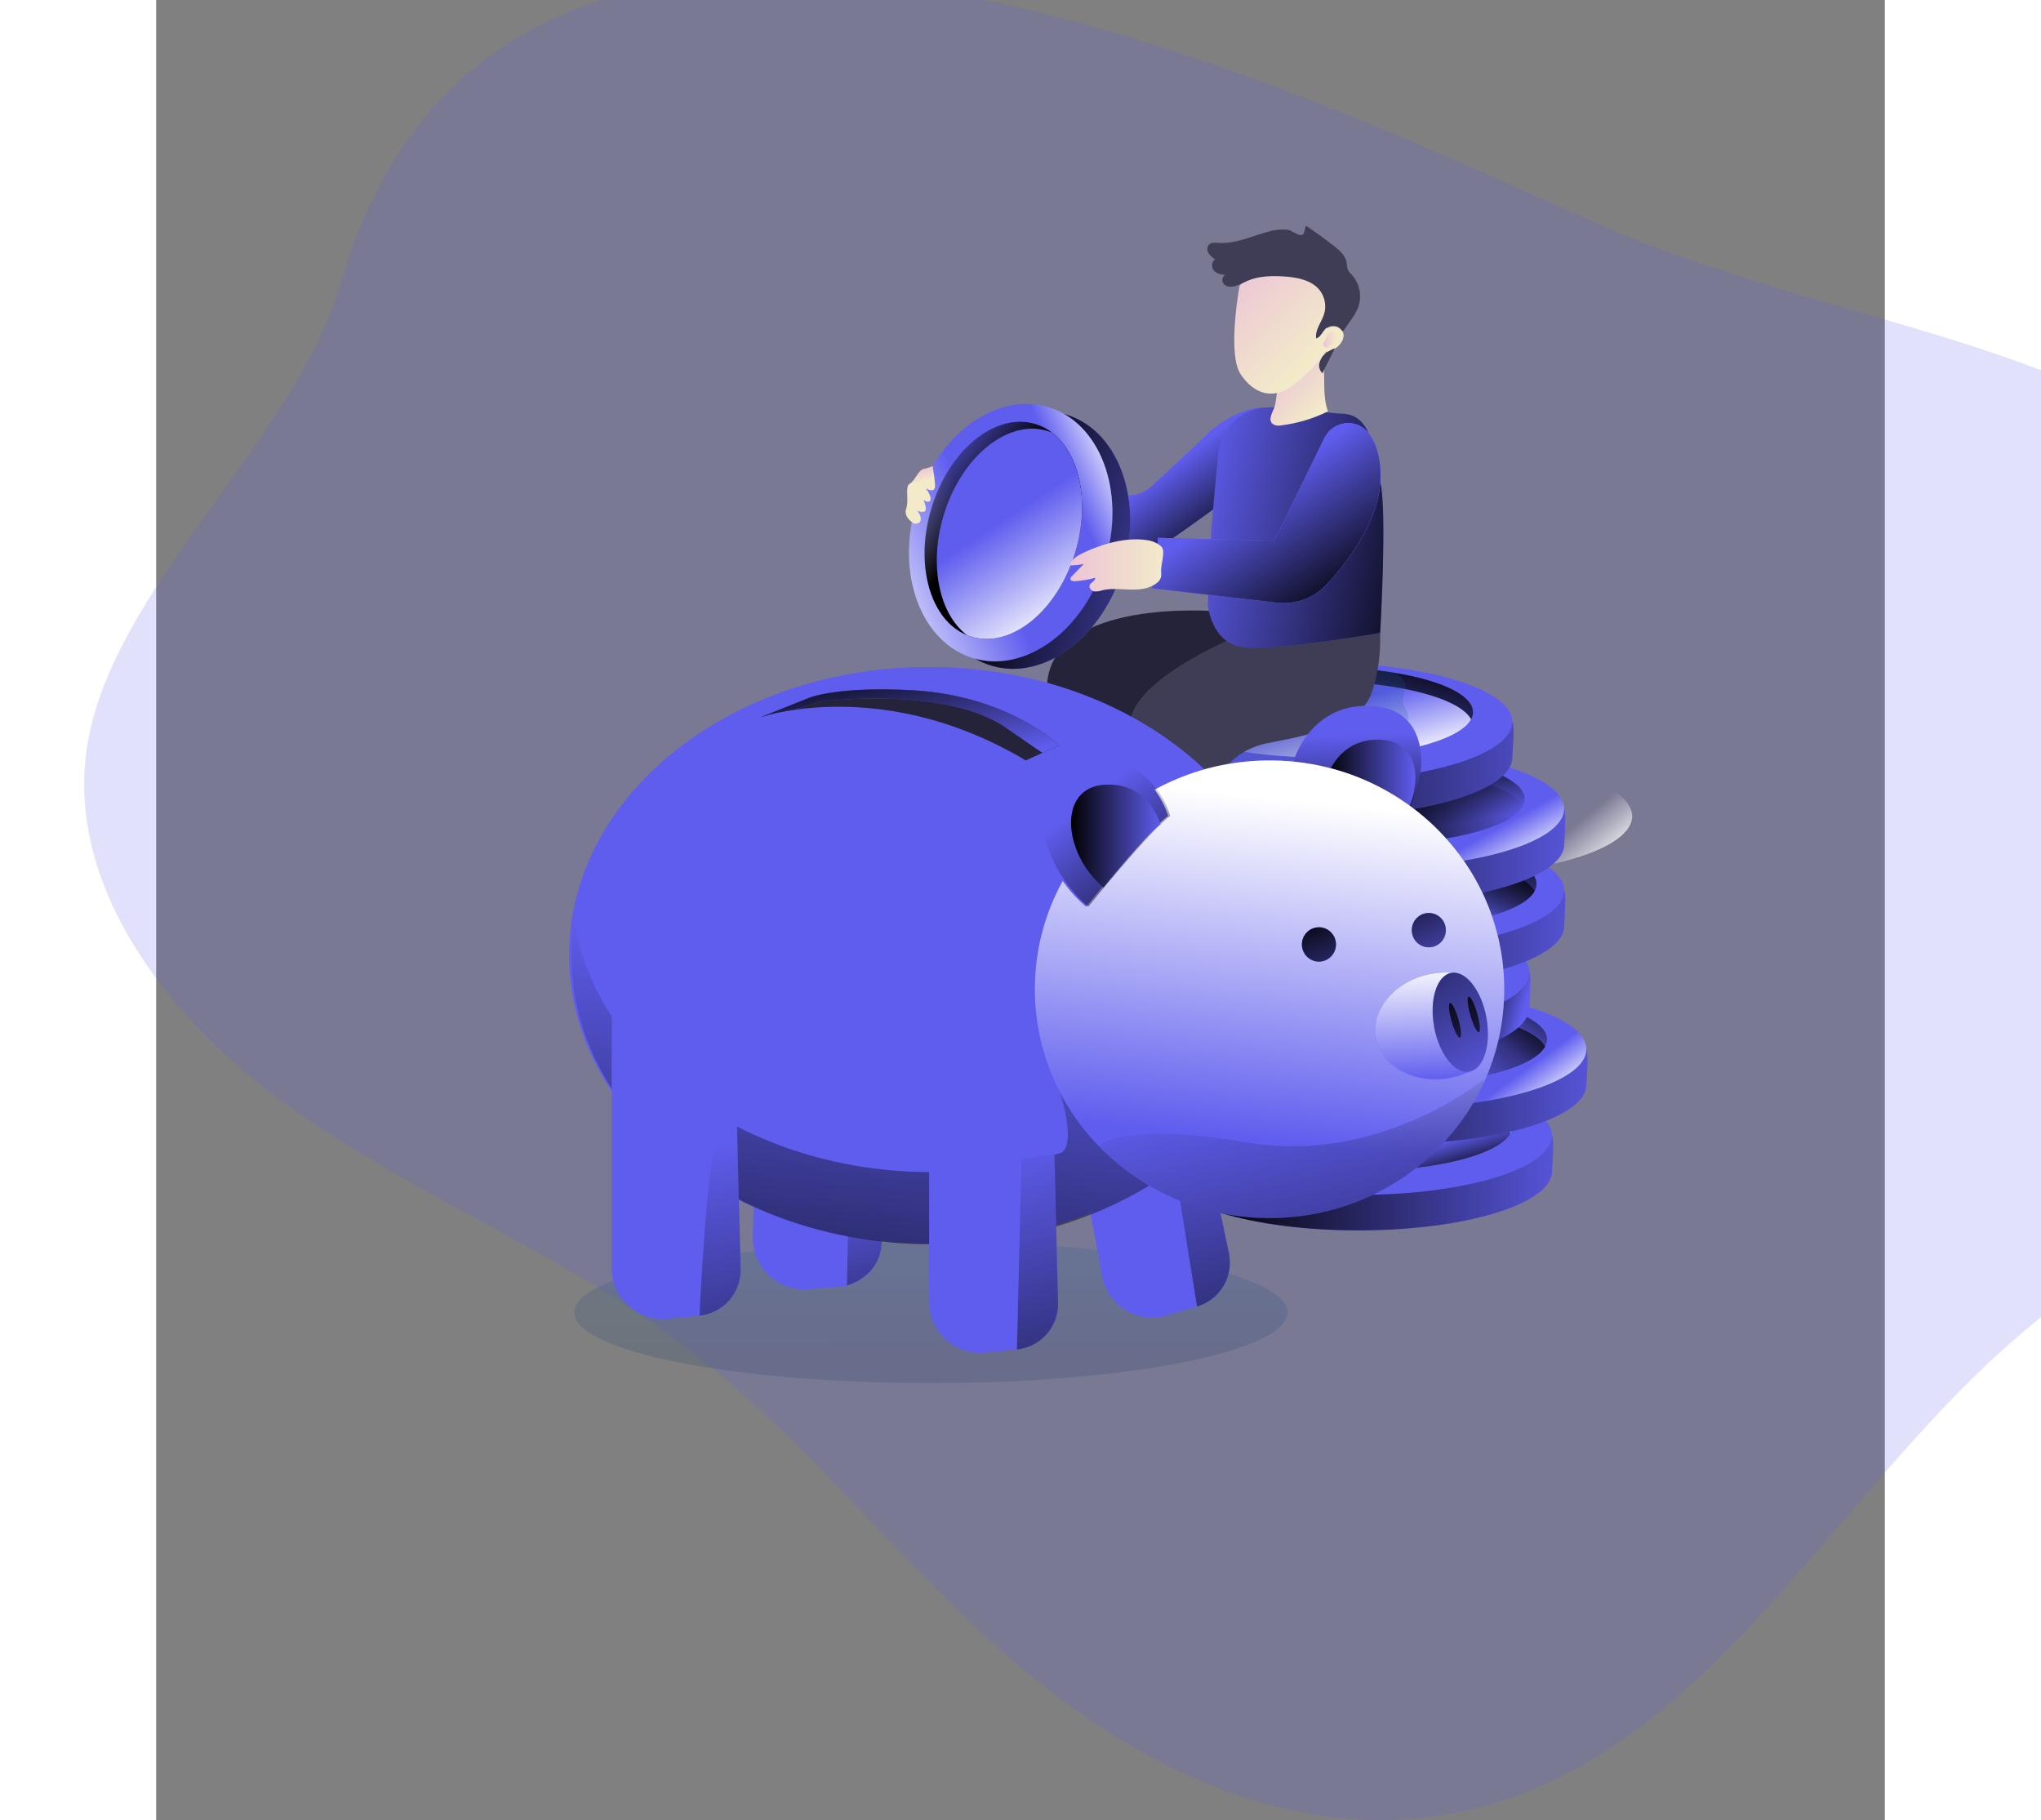 <svg width="360" height="321" viewBox="0 0 360 379" fill="none" xmlns="http://www.w3.org/2000/svg">
<rect x="0" y="0" width="360" height="379" fill="#808080" stroke="none"/>
<path opacity="0.18" d="M38.297 59.225C29.192 90.58 -7.15 120.854 -13.888 152.699C-20.171 182.208 1.082 211.2 26.897 229.847C52.712 248.493 83.635 260.561 109.131 279.607C134.263 298.428 153.049 323.312 176.359 344.005C199.67 364.697 230.448 381.789 262.764 378.62C318.465 373.147 345.554 315.536 385.802 279.948C419.694 250.007 471.196 227.618 475.704 184.728C478.435 158.771 461.808 134.743 445.536 113.319C413.848 71.543 352.657 69.422 301.847 47.299C250.208 24.826 74.284 -64.68 38.297 59.225Z" fill="#5F5DEE"/>
<g clip-path="url(#clip0_190_1163)">
<path d="M218.254 91.078L207.323 101.243C206.576 101.941 205.69 102.473 204.723 102.806C203.756 103.138 202.73 103.263 201.712 103.173L182.762 101.497L181.579 113.168C181.579 113.168 202.815 116.482 205.844 115.59C208.874 114.698 227.629 100.492 227.629 100.492L230.396 84.91C226.417 84.894 220.702 88.204 218.254 91.078Z" fill="#5F5DEE"/>
<path d="M218.254 91.078L207.323 101.243C206.576 101.941 205.69 102.473 204.723 102.806C203.756 103.138 202.73 103.263 201.712 103.173L182.762 101.497L181.579 113.168C181.579 113.168 202.815 116.482 205.844 115.59C208.874 114.698 227.629 100.492 227.629 100.492L230.396 84.91C226.417 84.894 220.702 88.204 218.254 91.078Z" fill="#5F5DEE"/>
<path d="M218.254 91.078L207.323 101.243C206.576 101.941 205.69 102.473 204.723 102.806C203.756 103.138 202.73 103.263 201.712 103.173L182.762 101.497L181.579 113.168C181.579 113.168 202.815 116.482 205.844 115.59C208.874 114.698 227.629 100.492 227.629 100.492L230.396 84.91C226.417 84.894 220.702 88.204 218.254 91.078Z" fill="url(#paint0_linear_190_1163)"/>
<path d="M290.694 243.881C290.694 250.683 272.638 256.202 250.368 256.202C228.098 256.202 210.041 250.683 210.041 243.881C210.041 243.227 209.722 237.111 210.041 236.486C213.055 230.592 230.239 231.557 250.368 231.557C269.854 231.557 286.933 230.87 290.694 236.486C291.231 237.289 290.694 243.029 290.694 243.881Z" fill="#5F5DEE"/>
<path d="M290.694 243.881C290.694 250.683 272.638 256.202 250.368 256.202C228.098 256.202 210.041 250.683 210.041 243.881C210.041 243.227 209.722 237.111 210.041 236.486C213.055 230.592 230.239 231.557 250.368 231.557C269.854 231.557 286.933 230.87 290.694 236.486C291.231 237.289 290.694 243.029 290.694 243.881Z" fill="url(#paint1_linear_190_1163)"/>
<path d="M250.368 248.806C272.639 248.806 290.694 243.29 290.694 236.486C290.694 229.681 272.639 224.165 250.368 224.165C228.096 224.165 210.041 229.681 210.041 236.486C210.041 243.29 228.096 248.806 250.368 248.806Z" fill="#5F5DEE"/>
<path d="M282.49 234.463C282.482 234.986 282.343 235.498 282.086 235.953C279.662 240.446 266.376 243.877 250.36 243.877C234.343 243.877 221.069 240.446 218.633 235.953C218.376 235.498 218.237 234.986 218.229 234.463C218.229 229.26 232.614 225.045 250.352 225.045C268.089 225.045 282.49 229.26 282.49 234.463Z" fill="url(#paint2_linear_190_1163)"/>
<path d="M282.094 235.953C279.67 240.446 266.384 243.877 250.368 243.877C234.351 243.877 221.077 240.446 218.641 235.953C221.065 231.46 234.351 228.02 250.368 228.02C266.384 228.02 279.662 231.46 282.094 235.953Z" fill="#5F5DEE"/>
<path d="M282.094 235.953C279.67 240.446 266.384 243.877 250.368 243.877C234.351 243.877 221.077 240.446 218.641 235.953C221.065 231.46 234.351 228.02 250.368 228.02C266.384 228.02 279.662 231.46 282.094 235.953Z" fill="url(#paint3_linear_190_1163)"/>
<path d="M297.852 225.857C297.852 232.663 279.796 238.177 257.526 238.177C235.256 238.177 217.199 232.663 217.199 225.857C217.199 225.203 216.88 219.087 217.199 218.461C220.213 212.567 237.397 213.536 257.526 213.536C277.013 213.536 294.092 212.85 297.852 218.461C298.39 219.265 297.852 225.025 297.852 225.857Z" fill="#5F5DEE"/>
<path d="M297.852 225.857C297.852 232.663 279.796 238.177 257.526 238.177C235.256 238.177 217.199 232.663 217.199 225.857C217.199 225.203 216.88 219.087 217.199 218.461C220.213 212.567 237.397 213.536 257.526 213.536C277.013 213.536 294.092 212.85 297.852 218.461C298.39 219.265 297.852 225.025 297.852 225.857Z" fill="url(#paint4_linear_190_1163)"/>
<path d="M257.526 230.782C279.797 230.782 297.852 225.266 297.852 218.461C297.852 211.657 279.797 206.141 257.526 206.141C235.254 206.141 217.199 211.657 217.199 218.461C217.199 225.266 235.254 230.782 257.526 230.782Z" fill="#5F5DEE"/>
<path d="M257.526 230.782C279.797 230.782 297.852 225.266 297.852 218.461C297.852 211.657 279.797 206.141 257.526 206.141C235.254 206.141 217.199 211.657 217.199 218.461C217.199 225.266 235.254 230.782 257.526 230.782Z" fill="url(#paint5_linear_190_1163)"/>
<path d="M289.648 216.443C289.641 216.964 289.502 217.475 289.244 217.928C286.82 222.421 273.53 225.857 257.514 225.857C241.497 225.857 228.227 222.421 225.791 217.928C225.534 217.475 225.395 216.964 225.387 216.443C225.387 211.239 239.768 207.021 257.506 207.021C275.243 207.021 289.648 211.239 289.648 216.443Z" fill="url(#paint6_linear_190_1163)"/>
<path d="M289.252 217.928C286.829 222.421 273.539 225.857 257.522 225.857C241.505 225.857 228.235 222.421 225.8 217.928C228.223 213.435 241.509 210 257.522 210C273.534 210 286.82 213.435 289.252 217.928Z" fill="url(#paint7_linear_190_1163)"/>
<path d="M285.98 209.839C285.98 216.645 267.928 222.159 245.658 222.159C223.388 222.159 205.331 216.645 205.331 209.839C205.331 209.189 205.012 203.069 205.331 202.447C208.345 196.553 225.529 197.518 245.658 197.518C265.144 197.518 282.223 196.832 285.98 202.447C286.517 203.246 285.98 208.987 285.98 209.839Z" fill="#5F5DEE"/>
<path d="M285.98 209.839C285.98 216.645 267.928 222.159 245.658 222.159C223.388 222.159 205.331 216.645 205.331 209.839C205.331 209.189 205.012 203.069 205.331 202.447C208.345 196.553 225.529 197.518 245.658 197.518C265.144 197.518 282.223 196.832 285.98 202.447C286.517 203.246 285.98 208.987 285.98 209.839Z" fill="url(#paint8_linear_190_1163)"/>
<path d="M245.658 214.767C267.929 214.767 285.984 209.251 285.984 202.447C285.984 195.643 267.929 190.127 245.658 190.127C223.386 190.127 205.331 195.643 205.331 202.447C205.331 209.251 223.386 214.767 245.658 214.767Z" fill="#5F5DEE"/>
<path d="M277.78 200.425C277.773 200.946 277.634 201.457 277.376 201.91C274.952 206.403 261.662 209.838 245.646 209.838C229.629 209.838 216.359 206.403 213.923 201.91C213.665 201.457 213.526 200.946 213.519 200.425C213.519 195.221 227.904 191.007 245.642 191.007C263.379 191.007 277.78 195.221 277.78 200.425Z" fill="url(#paint9_linear_190_1163)"/>
<path d="M277.384 201.91C274.96 206.403 261.67 209.839 245.654 209.839C229.637 209.839 216.367 206.403 213.931 201.91C216.355 197.417 229.637 193.982 245.654 193.982C261.67 193.982 274.952 197.417 277.384 201.91Z" fill="url(#paint10_linear_190_1163)"/>
<path d="M293.227 192.819C293.227 199.621 275.171 205.14 252.901 205.14C230.631 205.14 212.574 199.621 212.574 192.819C212.574 192.165 212.255 186.049 212.574 185.424C215.588 179.53 232.772 180.499 252.901 180.499C272.387 180.499 289.466 179.812 293.227 185.424C293.748 186.227 293.227 191.967 293.227 192.819Z" fill="#5F5DEE"/>
<path d="M293.227 192.819C293.227 199.621 275.171 205.14 252.901 205.14C230.631 205.14 212.574 199.621 212.574 192.819C212.574 192.165 212.255 186.049 212.574 185.424C215.588 179.53 232.772 180.499 252.901 180.499C272.387 180.499 289.466 179.812 293.227 185.424C293.748 186.227 293.227 191.967 293.227 192.819Z" fill="url(#paint11_linear_190_1163)"/>
<path d="M252.884 197.744C275.156 197.744 293.211 192.228 293.211 185.424C293.211 178.619 275.156 173.103 252.884 173.103C230.613 173.103 212.558 178.619 212.558 185.424C212.558 192.228 230.613 197.744 252.884 197.744Z" fill="#5F5DEE"/>
<path d="M267.055 182.279C289.327 182.279 307.381 176.763 307.381 169.958C307.381 163.154 289.327 157.638 267.055 157.638C244.783 157.638 226.729 163.154 226.729 169.958C226.729 176.763 244.783 182.279 267.055 182.279Z" fill="url(#paint12_linear_190_1163)"/>
<path d="M287.455 184.047C287.447 184.57 287.308 185.082 287.051 185.537C284.627 190.03 271.337 193.465 255.324 193.465C239.312 193.465 226.054 190.03 223.63 185.537C223.373 185.082 223.234 184.57 223.226 184.047C223.226 178.848 237.607 174.629 255.349 174.629C273.09 174.629 287.455 178.844 287.455 184.047Z" fill="url(#paint13_linear_190_1163)"/>
<path d="M287.075 185.573C284.651 190.066 271.361 193.501 255.348 193.501C239.336 193.501 226.054 190.066 223.63 185.573C226.054 181.08 239.34 177.645 255.356 177.645C271.373 177.645 284.627 181.08 287.075 185.573Z" fill="url(#paint14_linear_190_1163)"/>
<path d="M293.227 175.8C293.227 182.602 275.171 188.12 252.901 188.12C230.631 188.12 212.574 182.602 212.574 175.8C212.574 175.146 212.255 169.03 212.574 168.404C215.588 162.51 232.772 163.479 252.901 163.479C272.387 163.479 289.466 162.789 293.227 168.404C293.748 169.208 293.227 174.968 293.227 175.8Z" fill="#5F5DEE"/>
<path d="M293.227 175.8C293.227 182.602 275.171 188.12 252.901 188.12C230.631 188.12 212.574 182.602 212.574 175.8C212.574 175.146 212.255 169.03 212.574 168.404C215.588 162.51 232.772 163.479 252.901 163.479C272.387 163.479 289.466 162.789 293.227 168.404C293.748 169.208 293.227 174.968 293.227 175.8Z" fill="url(#paint15_linear_190_1163)"/>
<path d="M252.884 180.725C275.156 180.725 293.211 175.209 293.211 168.404C293.211 161.6 275.156 156.084 252.884 156.084C230.613 156.084 212.558 161.6 212.558 168.404C212.558 175.209 230.613 180.725 252.884 180.725Z" fill="#5F5DEE"/>
<path d="M252.884 180.725C275.156 180.725 293.211 175.209 293.211 168.404C293.211 161.6 275.156 156.084 252.884 156.084C230.613 156.084 212.558 161.6 212.558 168.404C212.558 175.209 230.613 180.725 252.884 180.725Z" fill="url(#paint16_linear_190_1163)"/>
<path d="M284.99 166.382C284.983 166.904 284.844 167.416 284.587 167.871C282.163 172.364 268.873 175.796 252.86 175.796C236.848 175.796 223.59 172.364 221.166 167.871C220.909 167.416 220.77 166.904 220.762 166.382C220.762 161.178 235.143 156.964 252.884 156.964C270.626 156.964 284.99 161.178 284.99 166.382Z" fill="url(#paint17_linear_190_1163)"/>
<path d="M284.611 167.871C282.187 172.364 268.897 175.796 252.884 175.796C236.872 175.796 223.59 172.364 221.166 167.871C223.59 163.378 236.876 159.939 252.892 159.939C268.909 159.939 282.163 163.378 284.611 167.871Z" fill="url(#paint18_linear_190_1163)"/>
<path d="M282.429 157.715C282.429 164.517 264.373 170.035 242.103 170.035C219.833 170.035 201.776 164.517 201.776 157.715C201.776 157.061 201.457 150.945 201.776 150.319C204.79 144.425 221.974 145.39 242.103 145.39C261.589 145.39 278.668 144.704 282.429 150.319C282.971 151.122 282.429 156.863 282.429 157.715Z" fill="#5F5DEE"/>
<path d="M282.429 157.715C282.429 164.517 264.373 170.035 242.103 170.035C219.833 170.035 201.776 164.517 201.776 157.715C201.776 157.061 201.457 150.945 201.776 150.319C204.79 144.425 221.974 145.39 242.103 145.39C261.589 145.39 278.668 144.704 282.429 150.319C282.971 151.122 282.429 156.863 282.429 157.715Z" fill="url(#paint19_linear_190_1163)"/>
<path d="M242.103 162.64C264.375 162.64 282.429 157.124 282.429 150.319C282.429 143.515 264.375 137.999 242.103 137.999C219.831 137.999 201.776 143.515 201.776 150.319C201.776 157.124 219.831 162.64 242.103 162.64Z" fill="#5F5DEE"/>
<path d="M274.241 148.297C274.234 148.819 274.095 149.331 273.837 149.786C271.414 154.279 258.128 157.711 242.111 157.711C226.094 157.711 212.82 154.279 210.385 149.786C210.127 149.331 209.988 148.819 209.981 148.297C209.981 143.093 224.365 138.879 242.103 138.879C259.84 138.879 274.241 143.077 274.241 148.297Z" fill="url(#paint20_linear_190_1163)"/>
<path d="M273.837 149.786C271.414 154.279 258.128 157.711 242.111 157.711C226.094 157.711 212.821 154.279 210.385 149.786C212.808 145.293 226.094 141.854 242.111 141.854C258.128 141.854 271.414 145.293 273.837 149.786Z" fill="#5F5DEE"/>
<path d="M273.837 149.786C271.414 154.279 258.128 157.711 242.111 157.711C226.094 157.711 212.821 154.279 210.385 149.786C212.808 145.293 226.094 141.854 242.111 141.854C258.128 141.854 271.414 145.293 273.837 149.786Z" fill="url(#paint21_linear_190_1163)"/>
<path opacity="0.19" d="M258.015 140.138C259.279 140.768 260.313 142.088 260.16 143.497C260.075 144.304 259.606 145.075 259.643 145.895C259.675 146.779 260.281 147.53 260.576 148.361C261.258 150.291 260.172 152.519 258.447 153.641C257.564 154.177 256.613 154.591 255.619 154.873C250.264 156.594 244.729 157.693 239.122 158.147C236.149 158.385 233.135 158.445 230.259 159.233C228.429 159.733 226.684 160.52 224.85 161.025C224.406 161.183 223.93 161.227 223.465 161.154C222.544 160.94 222.002 159.882 222.103 158.938C222.269 157.997 222.754 157.141 223.477 156.516C224.959 155.075 226.878 154.199 228.611 153.068C230.833 151.623 232.747 149.762 234.775 148.046C236.545 146.553 238.411 145.164 240.265 143.779C242.539 142.084 244.838 140.376 247.387 139.137C249.936 137.898 254.569 138.733 254.125 138.733C254.242 139.799 257.118 139.686 258.015 140.138Z" fill="url(#paint22_linear_190_1163)"/>
<path d="M220.762 127.281C220.762 127.281 186.483 124.403 185.513 142.694L182.904 146.969L201.776 157.715C201.776 157.715 200.205 153.218 204.503 151.03C208.801 148.842 226.147 147.776 228.833 142.694C231.519 137.611 220.762 127.281 220.762 127.281Z" fill="#25233A"/>
<path d="M226.684 131.794C226.684 131.794 204.758 140.425 202.891 149.782C201.025 159.14 201.776 157.715 201.776 157.715L209.855 163.419L221.695 161.421C221.695 161.421 224.119 156.084 231.851 154.655C239.582 153.226 250.545 150.888 252.917 144.781C255.288 138.673 254.896 131.794 254.896 131.794H226.684Z" fill="#3F3D56"/>
<path opacity="0.19" d="M161.325 288C202.323 288 235.559 281.41 235.559 273.282C235.559 265.153 202.323 258.563 161.325 258.563C120.326 258.563 87.091 265.153 87.091 273.282C87.091 281.41 120.326 288 161.325 288Z" fill="url(#paint23_linear_190_1163)"/>
<path d="M216.763 272.058L210.365 273.928C209.027 274.316 207.626 274.438 206.242 274.286C204.857 274.133 203.517 273.71 202.296 273.04C201.075 272.369 199.999 271.465 199.128 270.379C198.257 269.293 197.609 268.046 197.22 266.71C197.115 266.355 197.03 265.996 196.965 265.632L192.033 238.968L216.791 229.526L223.4 260.901C223.901 263.254 223.496 265.709 222.266 267.777C221.036 269.845 219.071 271.374 216.763 272.058Z" fill="#5F5DEE"/>
<path d="M216.763 272.058L210.506 232.99L216.997 230.495L223.4 260.897C223.902 263.25 223.498 265.707 222.267 267.776C221.037 269.844 219.072 271.374 216.763 272.058Z" fill="url(#paint24_linear_190_1163)"/>
<path d="M142.315 267.937L135.686 268.445C134.291 268.547 132.89 268.374 131.563 267.934C130.235 267.495 129.008 266.799 127.949 265.885C126.891 264.972 126.023 263.859 125.396 262.61C124.768 261.361 124.392 260.001 124.29 258.608C124.266 258.252 124.258 257.901 124.266 257.546L124.892 230.435L151.036 226.321L151.093 258.39C151.104 260.794 150.206 263.114 148.578 264.885C146.95 266.655 144.713 267.745 142.315 267.937Z" fill="#5F5DEE"/>
<path d="M144.262 247.369L143.858 267.646C143.858 267.646 150.996 265.898 151.105 258.39C151.206 251.608 151.404 241.613 151.404 241.613L144.262 247.369Z" fill="url(#paint25_linear_190_1163)"/>
<path d="M235.353 191.402C230.736 221.008 199.191 243.914 160.977 243.914C122.764 243.914 91.195 221.008 86.578 191.402C91.195 161.804 122.735 138.899 160.977 138.899C199.219 138.899 230.736 161.804 235.353 191.402Z" fill="#5F5DEE"/>
<path d="M235.365 191.402C231.758 214.533 211.726 233.571 184.895 240.793C211.706 233.567 231.754 214.529 235.353 191.402C230.736 161.804 199.219 138.899 160.977 138.899C122.735 138.899 91.195 161.804 86.578 191.402C86.192 193.888 85.998 196.399 86 198.915C86 232.057 119.589 258.935 160.977 258.935C202.366 258.935 235.935 232.057 235.935 198.915C235.939 196.4 235.748 193.888 235.365 191.402ZM91.882 207.263C91.441 206.435 91.029 205.596 90.637 204.748C91.028 205.596 91.443 206.434 91.882 207.263C99.654 221.973 114.543 233.688 133.085 239.643C114.531 233.672 99.65 221.953 91.882 207.263ZM135.464 240.365C136.272 240.594 137.072 240.815 137.863 241.027C137.055 240.797 136.256 240.579 135.464 240.365ZM179.995 241.98C180.803 241.806 181.64 241.625 182.455 241.427C181.645 241.615 180.825 241.8 179.995 241.98Z" fill="#5F5DEE"/>
<path d="M236.718 158.849C236.718 158.849 240.176 145.891 253.805 147.041C267.435 148.192 265.884 167.411 253.805 177.721C253.805 177.737 240.475 161.283 236.718 158.849Z" fill="#5F5DEE"/>
<path d="M236.718 158.962C236.718 158.962 240.176 146.004 253.805 147.154C267.435 148.305 265.884 167.524 253.805 177.834C253.805 177.85 240.475 161.396 236.718 158.962Z" fill="url(#paint26_linear_190_1163)"/>
<path d="M243.618 162.292C243.618 162.292 246.041 153.262 255.522 154.065C265.003 154.869 263.936 168.259 255.522 175.461C255.522 175.453 246.235 163.988 243.618 162.292Z" fill="#5F5DEE"/>
<path d="M243.618 162.292C243.618 162.292 246.041 153.262 255.522 154.065C265.003 154.869 263.936 168.259 255.522 175.461C255.522 175.453 246.235 163.988 243.618 162.292Z" fill="url(#paint27_linear_190_1163)"/>
<path d="M236.419 199.068C236.419 232.211 202.855 259.088 161.462 259.088C120.069 259.088 86.485 232.211 86.485 199.068C86.485 196.554 86.678 194.044 87.062 191.56C91.68 221.142 123.212 244.067 161.462 244.067C170.648 244.091 179.784 242.731 188.563 240.03C192.013 237.608 187.525 225.191 187.428 224.912L193.948 228.299L200.193 235.456C219.381 226.172 232.945 210.194 235.85 191.568C236.234 194.049 236.424 196.557 236.419 199.068Z" fill="url(#paint28_linear_190_1163)"/>
<path d="M280.741 205.987C280.747 212.762 279.272 219.457 276.419 225.602C268.744 242.153 251.689 253.638 231.867 253.638C225.245 253.66 218.688 252.349 212.584 249.782C206.481 247.216 200.958 243.448 196.343 238.702C187.788 229.953 182.996 218.208 182.989 205.975C182.989 179.655 204.875 158.34 231.867 158.34C258.859 158.34 280.741 179.667 280.741 205.987Z" fill="#5F5DEE"/>
<path d="M280.741 205.987C280.747 212.762 279.272 219.457 276.419 225.602C268.744 242.153 251.689 253.638 231.867 253.638C225.245 253.66 218.688 252.349 212.584 249.782C206.481 247.216 200.958 243.448 196.343 238.702C187.788 229.953 182.996 218.208 182.989 205.975C182.989 179.655 204.875 158.34 231.867 158.34C258.859 158.34 280.741 179.667 280.741 205.987Z" fill="url(#paint29_linear_190_1163)"/>
<path d="M242.151 200.235C244.112 200.235 245.702 198.634 245.702 196.658C245.702 194.683 244.112 193.082 242.151 193.082C240.19 193.082 238.601 194.683 238.601 196.658C238.601 198.634 240.19 200.235 242.151 200.235Z" fill="#5F5DEE"/>
<path d="M265.035 197.26C266.996 197.26 268.586 195.658 268.586 193.683C268.586 191.708 266.996 190.106 265.035 190.106C263.074 190.106 261.485 191.708 261.485 193.683C261.485 195.658 263.074 197.26 265.035 197.26Z" fill="#5F5DEE"/>
<path d="M242.151 200.235C244.112 200.235 245.702 198.634 245.702 196.658C245.702 194.683 244.112 193.082 242.151 193.082C240.19 193.082 238.601 194.683 238.601 196.658C238.601 198.634 240.19 200.235 242.151 200.235Z" fill="url(#paint30_linear_190_1163)"/>
<path d="M265.035 197.26C266.996 197.26 268.586 195.658 268.586 193.683C268.586 191.708 266.996 190.106 265.035 190.106C263.074 190.106 261.485 191.708 261.485 193.683C261.485 195.658 263.074 197.26 265.035 197.26Z" fill="url(#paint31_linear_190_1163)"/>
<path d="M269.963 202.548L273.752 223.043C272.399 223.706 270.961 224.181 269.479 224.456C262.062 225.832 255.15 222.119 254.044 216.144C252.937 210.17 258.051 204.183 265.467 202.794C266.948 202.507 268.46 202.424 269.963 202.548Z" fill="#5F5DEE"/>
<path d="M269.963 202.548L273.752 223.043C272.399 223.706 270.961 224.181 269.479 224.456C262.062 225.832 255.15 222.119 254.044 216.144C252.937 210.17 258.051 204.183 265.467 202.794C266.948 202.507 268.46 202.424 269.963 202.548Z" fill="url(#paint32_linear_190_1163)"/>
<path d="M273.476 223.142C276.48 222.591 278.069 217.542 277.026 211.864C275.982 206.187 272.701 202.032 269.697 202.584C266.693 203.135 265.104 208.184 266.148 213.862C267.191 219.539 270.472 223.694 273.476 223.142Z" fill="#5F5DEE"/>
<path d="M273.476 223.142C276.48 222.591 278.069 217.542 277.026 211.864C275.982 206.187 272.701 202.032 269.697 202.584C266.693 203.135 265.104 208.184 266.148 213.862C267.191 219.539 270.472 223.694 273.476 223.142Z" fill="url(#paint33_linear_190_1163)"/>
<path d="M271.195 212.248C271.765 214.243 271.91 215.95 271.519 216.063C271.127 216.176 270.343 214.654 269.774 212.66C269.204 210.666 269.059 208.962 269.45 208.849C269.842 208.736 270.626 210.258 271.195 212.248Z" fill="url(#paint34_linear_190_1163)"/>
<path d="M275.11 211.025C275.696 213.044 275.849 214.804 275.457 214.921C275.065 215.038 274.274 213.476 273.692 211.437C273.11 209.398 272.953 207.655 273.345 207.542C273.736 207.428 274.528 208.987 275.11 211.025Z" fill="url(#paint35_linear_190_1163)"/>
<path d="M276.483 224.747L276.419 225.602C268.743 242.153 251.689 253.638 231.867 253.638C225.245 253.66 218.687 252.348 212.584 249.782C206.481 247.216 200.958 243.448 196.343 238.702C196.343 238.702 200.08 233.317 227.488 237.935C254.896 242.553 276.483 224.747 276.483 224.747Z" fill="url(#paint36_linear_190_1163)"/>
<path d="M210.736 169.922C210.736 169.922 207.282 156.964 193.649 158.118C180.016 159.273 181.571 178.488 193.649 188.798C193.649 188.815 206.979 172.36 210.736 169.922Z" fill="#5F5DEE"/>
<path d="M211.193 169.922C211.193 169.922 207.739 156.964 194.105 158.118C180.472 159.273 182.027 178.488 194.105 188.798C194.105 188.815 207.436 172.36 211.193 169.922Z" fill="url(#paint37_linear_190_1163)"/>
<path d="M209.149 171.642C209.149 171.642 206.725 162.615 197.244 163.419C187.763 164.222 188.83 177.608 197.244 184.814C197.244 184.806 206.531 173.353 209.149 171.642Z" fill="#5F5DEE"/>
<path d="M209.149 171.642C209.149 171.642 206.725 162.615 197.244 163.419C187.763 164.222 188.83 177.608 197.244 184.814C197.244 184.806 206.531 173.353 209.149 171.642Z" fill="url(#paint38_linear_190_1163)"/>
<path d="M188.042 155.216L184.564 156.774L181.086 158.332C160.747 146.222 142.533 146.432 132.967 147.792C130.588 148.099 128.239 148.608 125.947 149.314L136.09 145.277C136.09 145.277 141.951 142.855 157.677 143.747C177.612 144.894 188.042 155.216 188.042 155.216Z" fill="#25233A"/>
<path d="M188.042 155.216L184.564 156.774L176.081 150.933C162.533 142.714 137.839 146.149 137.839 146.149L132.947 147.792C130.568 148.099 128.219 148.608 125.927 149.314L136.07 145.277C136.07 145.277 141.931 142.855 157.657 143.747C177.612 144.894 188.042 155.216 188.042 155.216Z" fill="#5F5DEE"/>
<path d="M188.042 155.216L184.564 156.774L176.081 150.933C162.533 142.714 137.839 146.149 137.839 146.149L132.947 147.792C130.568 148.099 128.219 148.608 125.927 149.314L136.07 145.277C136.07 145.277 141.931 142.855 157.657 143.747C177.612 144.894 188.042 155.216 188.042 155.216Z" fill="url(#paint39_linear_190_1163)"/>
<path d="M179.264 281L172.631 281.666C169.822 281.935 167.021 281.077 164.845 279.282C162.668 277.488 161.295 274.902 161.026 272.095C160.993 271.748 160.977 271.4 160.977 271.053V243.914L187.032 239.19L187.84 271.251C187.907 273.658 187.06 276.001 185.469 277.81C183.879 279.619 181.662 280.758 179.264 281Z" fill="#5F5DEE"/>
<path d="M113.154 273.952L106.525 274.614C105.133 274.748 103.729 274.607 102.392 274.199C101.055 273.791 99.812 273.123 98.733 272.235C97.654 271.346 96.761 270.254 96.105 269.021C95.448 267.788 95.041 266.437 94.907 265.046C94.875 264.695 94.859 264.34 94.859 263.985V211.231L120.913 232.142L120.974 234.665L121.705 264.183C121.776 266.589 120.934 268.933 119.348 270.745C117.762 272.557 115.549 273.702 113.154 273.952Z" fill="#5F5DEE"/>
<path d="M113.154 273.952C113.154 273.952 114.689 240.85 116.789 237.184C118.89 233.519 120.986 234.665 120.986 234.665L121.717 264.183C121.787 266.59 120.943 268.936 119.355 270.748C117.767 272.56 115.551 273.704 113.154 273.952Z" fill="url(#paint40_linear_190_1163)"/>
<path d="M179.264 281L180.209 241.439L187.044 240.179L187.816 271.263C187.881 273.664 187.036 276.002 185.45 277.807C183.864 279.612 181.655 280.753 179.264 281Z" fill="url(#paint41_linear_190_1163)"/>
<path d="M219.684 111.372L219.013 125.981C219.013 125.981 219.696 133.962 226.414 134.773C233.131 135.585 254.912 131.794 254.912 131.794C254.912 131.794 256.391 106.104 254.912 100.218C253.434 94.332 253.458 86.266 246.874 86.133C243.573 86.065 234.941 84.3 230.397 84.922C228.023 85.248 225.828 86.361 224.163 88.082C222.497 89.802 221.458 92.032 221.211 94.413C220.762 98.635 220.213 104.38 219.684 111.372Z" fill="#5F5DEE"/>
<path d="M219.684 111.372L219.013 125.981C219.013 125.981 219.696 133.962 226.414 134.773C233.131 135.585 254.912 131.794 254.912 131.794C254.912 131.794 256.391 106.104 254.912 100.218C253.434 94.332 253.458 86.266 246.874 86.133C243.573 86.065 234.941 84.3 230.397 84.922C228.023 85.248 225.828 86.361 224.163 88.082C222.497 89.802 221.458 92.032 221.211 94.413C220.762 98.635 220.213 104.38 219.684 111.372Z" fill="url(#paint42_linear_190_1163)"/>
<path d="M243.299 91.2C245.1 87.514 250.206 86.985 252.59 90.323C254.08 92.419 255.159 95.547 254.92 100.218C254.492 108.631 248.304 116.769 243.88 121.573C242.624 122.94 241.076 124.007 239.351 124.694C237.626 125.381 235.768 125.67 233.915 125.541L207.464 122.489L208.676 111.993L232.861 112.599L243.299 91.2Z" fill="#5F5DEE"/>
<path d="M243.299 91.2C245.1 87.514 250.206 86.985 252.59 90.323C254.08 92.419 255.159 95.547 254.92 100.218C254.492 108.631 248.304 116.769 243.88 121.573C242.624 122.94 241.076 124.007 239.351 124.694C237.626 125.381 235.768 125.67 233.915 125.541L207.464 122.489L208.676 111.993L232.861 112.599L243.299 91.2Z" fill="#5F5DEE"/>
<path d="M243.299 91.2C245.1 87.514 250.206 86.985 252.59 90.323C254.08 92.419 255.159 95.547 254.92 100.218C254.492 108.631 248.304 116.769 243.88 121.573C242.624 122.94 241.076 124.007 239.351 124.694C237.626 125.381 235.768 125.67 233.915 125.541L207.464 122.489L208.676 111.993L232.861 112.599L243.299 91.2Z" fill="#5F5DEE"/>
<path d="M243.299 91.2C245.1 87.514 250.206 86.985 252.59 90.323C254.08 92.419 255.159 95.547 254.92 100.218C254.492 108.631 248.304 116.769 243.88 121.573C242.624 122.94 241.076 124.007 239.351 124.694C237.626 125.381 235.768 125.67 233.915 125.541L207.464 122.489L208.676 111.993L232.861 112.599L243.299 91.2Z" fill="url(#paint43_linear_190_1163)"/>
<path d="M166.415 104.323C165.3 104.86 164.108 105.611 163.845 106.826C164.819 106.833 165.79 106.734 166.742 106.531L164.209 109.143C164.054 109.265 163.952 109.441 163.922 109.636C163.922 110.06 164.5 110.185 164.92 110.148C166.33 110.039 167.727 109.798 169.093 109.43C169.19 110.096 168.168 110.362 167.942 110.996C167.74 111.553 168.281 112.147 168.858 112.26C169.449 112.306 170.042 112.226 170.6 112.026C172.494 111.569 174.477 111.836 176.425 111.888C178.372 111.941 180.464 111.715 181.971 110.471C182.322 110.207 182.593 109.851 182.754 109.442C182.859 109.02 182.881 108.581 182.819 108.15C182.742 106.939 183.554 104.4 183.154 103.387C182.775 102.438 181.034 101.772 180.129 101.623C174.558 100.69 168.463 103.354 166.415 104.323Z" fill="url(#paint44_linear_190_1163)"/>
<path d="M201.395 118.199C205.616 103.735 200.215 89.437 189.331 86.265C178.446 83.093 166.201 92.246 161.979 106.711C157.758 121.175 163.159 135.472 174.043 138.645C184.928 141.817 197.173 132.663 201.395 118.199Z" fill="#5F5DEE"/>
<path d="M201.395 118.199C205.616 103.735 200.215 89.437 189.331 86.265C178.446 83.093 166.201 92.246 161.979 106.711C157.758 121.175 163.159 135.472 174.043 138.645C184.928 141.817 197.173 132.663 201.395 118.199Z" fill="url(#paint45_linear_190_1163)"/>
<path d="M197.677 116.731C201.951 102.283 196.585 87.96 185.691 84.742C174.797 81.523 162.501 90.627 158.226 105.076C153.952 119.524 159.318 133.846 170.212 137.065C181.106 140.284 193.402 131.18 197.677 116.731Z" fill="#5F5DEE"/>
<path d="M197.677 116.731C201.951 102.283 196.585 87.96 185.691 84.742C174.797 81.523 162.501 90.627 158.226 105.076C153.952 119.524 159.318 133.846 170.212 137.065C181.106 140.284 193.402 131.18 197.677 116.731Z" fill="url(#paint46_linear_190_1163)"/>
<path d="M197.677 116.731C201.951 102.283 196.585 87.96 185.691 84.742C174.797 81.523 162.501 90.627 158.226 105.076C153.952 119.524 159.318 133.846 170.212 137.065C181.106 140.284 193.402 131.18 197.677 116.731Z" fill="url(#paint47_linear_190_1163)"/>
<path d="M191.399 114.997C187.715 127.228 178.02 135.092 169.747 132.565C169.456 132.476 169.17 132.375 168.891 132.266C161.216 129.194 157.895 117.649 161.442 105.857C165.126 93.634 174.821 85.766 183.094 88.289C184.322 88.665 185.475 89.254 186.499 90.029C192.316 94.413 194.526 104.61 191.399 114.997Z" fill="url(#paint48_linear_190_1163)"/>
<path d="M191.399 114.997C187.715 127.228 178.02 135.092 169.747 132.565C169.456 132.476 169.169 132.375 168.891 132.266C163.078 127.882 160.864 117.685 163.991 107.298C167.679 95.071 177.37 87.203 185.643 89.73C185.933 89.819 186.22 89.92 186.499 90.029C192.316 94.413 194.526 104.61 191.399 114.997Z" fill="#5F5DEE"/>
<path d="M191.399 114.997C187.715 127.228 178.02 135.092 169.747 132.565C169.456 132.476 169.169 132.375 168.891 132.266C163.078 127.882 160.864 117.685 163.991 107.298C167.679 95.071 177.37 87.203 185.643 89.73C185.933 89.819 186.22 89.92 186.499 90.029C192.316 94.413 194.526 104.61 191.399 114.997Z" fill="url(#paint49_linear_190_1163)"/>
<path d="M192.861 115.223C191.746 115.76 190.559 116.511 190.292 117.726C191.266 117.733 192.237 117.634 193.189 117.431L190.668 120.023C190.516 120.148 190.416 120.325 190.385 120.519C190.385 120.923 190.959 121.064 191.379 121.032C192.789 120.922 194.186 120.681 195.552 120.313C195.649 120.979 194.627 121.246 194.4 121.88C194.198 122.437 194.74 123.03 195.317 123.143C195.908 123.187 196.501 123.107 197.058 122.909C198.953 122.449 200.936 122.719 202.883 122.768C204.83 122.816 206.923 122.598 208.434 121.351C208.785 121.088 209.055 120.731 209.213 120.321C209.317 119.899 209.339 119.46 209.278 119.03C209.201 117.818 210.013 115.279 209.613 114.27C209.238 113.321 207.492 112.655 206.588 112.506C201.009 111.541 194.909 114.222 192.861 115.223Z" fill="url(#paint50_linear_190_1163)"/>
<path d="M161.701 97.057C161.935 98.365 162.104 99.684 162.205 101.009C162.331 102.951 160.279 101.671 160.279 101.671C160.279 101.671 161.49 103.221 161.244 104.093C160.998 104.965 159.798 104.093 159.798 104.093C159.798 104.093 160.392 105.377 160.25 106.188C160.109 107 158.509 106.342 158.509 106.342C158.509 106.342 159.386 107.375 159.212 108.304C159.039 109.232 157.81 109.018 157.81 109.018C157.81 109.018 155.544 107.742 156.195 105.918C156.845 104.093 155.859 101.251 156.934 100.71C158.008 100.169 158.687 97.885 159.826 97.646C160.47 97.517 161.098 97.319 161.701 97.057Z" fill="url(#paint51_linear_190_1163)"/>
<path d="M232.61 88.345C233.109 88.625 233.693 88.708 234.25 88.58C237.652 88.162 240.96 87.176 244.034 85.661C242.939 82.674 243.404 79.368 243.141 76.191C243.048 75.125 242.737 73.894 241.784 73.457C241.077 73.139 240.253 73.365 239.542 73.671C238.123 74.322 236.862 75.272 235.847 76.457C234.831 77.642 234.085 79.033 233.66 80.534C233.257 81.866 233.309 83.275 232.945 84.611C232.634 85.649 231.334 87.421 232.61 88.345Z" fill="url(#paint52_linear_190_1163)"/>
<path d="M225.61 59.534C225.61 59.534 223.012 73.631 225.824 77.894C228.635 82.157 232.691 83.279 236.73 80.28C239.331 78.269 241.651 75.92 243.63 73.296C243.63 73.296 246.187 72.941 247.096 70.749C248.005 68.557 245.427 67.342 244.042 68.254C242.656 69.166 246.591 62.17 244.878 61.355C243.165 60.54 234.9 48.477 225.61 59.534Z" fill="url(#paint53_linear_190_1163)"/>
<path d="M235.603 47.84C234.222 47.71 232.828 47.856 231.503 48.268C228.094 49.184 224.753 50.819 221.231 50.577C220.536 50.528 219.736 50.443 219.243 50.94C219.04 51.191 218.922 51.5 218.908 51.823C218.893 52.145 218.982 52.464 219.162 52.732C219.53 53.262 220.012 53.702 220.572 54.02C219.764 54.404 219.7 55.659 220.285 56.341C220.871 57.023 221.845 57.233 222.741 57.229C221.958 57.407 221.808 58.614 222.378 59.187C222.947 59.761 223.864 59.797 224.644 59.591C225.533 59.289 226.397 58.919 227.229 58.485C229.653 57.447 232.36 57.395 234.981 57.572C237.72 57.758 240.738 58.344 242.394 60.548C242.892 61.225 243.228 62.008 243.376 62.836C243.524 63.664 243.479 64.515 243.246 65.323C242.725 67.075 241.307 68.654 241.562 70.466C242.773 70.176 243.08 68.258 244.312 67.988C245.286 67.77 246.126 67.693 246.966 68.872C247.221 69.227 247.912 67.883 248.178 67.531C249.107 66.272 250.053 64.976 250.485 63.47C250.779 62.388 250.799 61.249 250.541 60.157C250.284 59.065 249.758 58.054 249.01 57.217C248.663 56.901 248.372 56.529 248.15 56.115C248.017 55.64 247.94 55.151 247.92 54.658C247.681 53.221 246.482 52.167 245.339 51.271C243.429 49.769 241.469 48.346 239.457 47C239.017 48.09 239.295 48.982 238.245 48.938C237.534 48.909 236.464 47.953 235.603 47.84Z" fill="#3F3D56"/>
<path d="M242.939 77.769C242.636 77.503 242.411 77.159 242.289 76.775C242.168 76.391 242.153 75.981 242.248 75.589C242.446 74.806 242.901 74.112 243.541 73.619C244.103 73.167 244.728 72.799 245.395 72.525C245.371 73.054 242.733 77.624 242.939 77.769Z" fill="#3F3D56"/>
<path d="M243.662 70.385C243.686 70.082 243.793 69.79 243.969 69.542C244.078 69.44 244.205 69.36 244.345 69.308C244.572 69.195 244.822 69.136 245.076 69.138C245.205 69.144 245.331 69.184 245.439 69.255C245.547 69.326 245.634 69.425 245.69 69.542C245.736 69.671 245.753 69.809 245.739 69.945C245.693 70.502 245.478 71.032 245.124 71.465C244.77 71.898 244.292 72.212 243.755 72.368C243.655 72.4 243.548 72.4 243.448 72.368C243.389 72.34 243.336 72.301 243.292 72.252C243.249 72.204 243.215 72.147 243.194 72.085C243.113 71.939 243.069 71.776 243.065 71.61C243.061 71.443 243.097 71.278 243.169 71.128C243.355 70.85 243.581 70.749 243.662 70.385Z" fill="url(#paint54_linear_190_1163)"/>
</g>
<defs>
<linearGradient id="paint0_linear_190_1163" x1="219.377" y1="116.874" x2="206.962" y2="100.311" gradientUnits="userSpaceOnUse">
<stop/>
<stop offset="1" stop-opacity="0"/>
</linearGradient>
<linearGradient id="paint1_linear_190_1163" x1="217.922" y1="243.849" x2="298.955" y2="243.849" gradientUnits="userSpaceOnUse">
<stop/>
<stop offset="1" stop-opacity="0"/>
</linearGradient>
<linearGradient id="paint2_linear_190_1163" x1="250.529" y1="218.853" x2="250.396" y2="231.028" gradientUnits="userSpaceOnUse">
<stop stop-color="#68E1FD"/>
<stop offset="1" stop-color="#69B9EB"/>
</linearGradient>
<linearGradient id="paint3_linear_190_1163" x1="254.375" y1="249.836" x2="251.704" y2="240.574" gradientUnits="userSpaceOnUse">
<stop/>
<stop offset="0.84" stop-opacity="0"/>
</linearGradient>
<linearGradient id="paint4_linear_190_1163" x1="224.992" y1="225.828" x2="306.024" y2="225.828" gradientUnits="userSpaceOnUse">
<stop/>
<stop offset="1" stop-opacity="0"/>
</linearGradient>
<linearGradient id="paint5_linear_190_1163" x1="266.514" y1="230.661" x2="274.985" y2="242.175" gradientUnits="userSpaceOnUse">
<stop offset="0.32" stop-color="white" stop-opacity="0"/>
<stop offset="1" stop-color="white"/>
</linearGradient>
<linearGradient id="paint6_linear_190_1163" x1="274.504" y1="193.586" x2="265.245" y2="206.058" gradientUnits="userSpaceOnUse">
<stop/>
<stop offset="1" stop-opacity="0"/>
</linearGradient>
<linearGradient id="paint7_linear_190_1163" x1="278.123" y1="194.64" x2="255.717" y2="220.006" gradientUnits="userSpaceOnUse">
<stop/>
<stop offset="0.84" stop-opacity="0"/>
</linearGradient>
<linearGradient id="paint8_linear_190_1163" x1="271.482" y1="215.49" x2="282.352" y2="218.663" gradientUnits="userSpaceOnUse">
<stop/>
<stop offset="1" stop-opacity="0"/>
</linearGradient>
<linearGradient id="paint9_linear_190_1163" x1="245.827" y1="184.81" x2="245.69" y2="196.985" gradientUnits="userSpaceOnUse">
<stop stop-color="#68E1FD"/>
<stop offset="1" stop-color="#69B9EB"/>
</linearGradient>
<linearGradient id="paint10_linear_190_1163" x1="213.931" y1="201.91" x2="277.384" y2="201.91" gradientUnits="userSpaceOnUse">
<stop stop-color="#68E1FD"/>
<stop offset="1" stop-color="#69B9EB"/>
</linearGradient>
<linearGradient id="paint11_linear_190_1163" x1="222.245" y1="192.791" x2="303.269" y2="192.791" gradientUnits="userSpaceOnUse">
<stop/>
<stop offset="1" stop-opacity="0"/>
</linearGradient>
<linearGradient id="paint12_linear_190_1163" x1="276.204" y1="180.826" x2="287.232" y2="193.94" gradientUnits="userSpaceOnUse">
<stop offset="0.32" stop-color="white" stop-opacity="0"/>
<stop offset="1" stop-color="white"/>
</linearGradient>
<linearGradient id="paint13_linear_190_1163" x1="261.678" y1="166.479" x2="254.92" y2="185.237" gradientUnits="userSpaceOnUse">
<stop/>
<stop offset="1" stop-opacity="0"/>
</linearGradient>
<linearGradient id="paint14_linear_190_1163" x1="265.657" y1="166.406" x2="257.514" y2="181.573" gradientUnits="userSpaceOnUse">
<stop/>
<stop offset="1" stop-opacity="0"/>
</linearGradient>
<linearGradient id="paint15_linear_190_1163" x1="220.12" y1="175.772" x2="301.145" y2="175.772" gradientUnits="userSpaceOnUse">
<stop/>
<stop offset="1" stop-opacity="0"/>
</linearGradient>
<linearGradient id="paint16_linear_190_1163" x1="258.54" y1="178.5" x2="265.884" y2="191.628" gradientUnits="userSpaceOnUse">
<stop offset="0.32" stop-color="white" stop-opacity="0"/>
<stop offset="1" stop-color="white"/>
</linearGradient>
<linearGradient id="paint17_linear_190_1163" x1="251.963" y1="161.505" x2="254.884" y2="177.088" gradientUnits="userSpaceOnUse">
<stop/>
<stop offset="0.84" stop-opacity="0"/>
</linearGradient>
<linearGradient id="paint18_linear_190_1163" x1="252.331" y1="167.944" x2="285.22" y2="163.457" gradientUnits="userSpaceOnUse">
<stop/>
<stop offset="1" stop-opacity="0"/>
</linearGradient>
<linearGradient id="paint19_linear_190_1163" x1="218.556" y1="157.682" x2="299.593" y2="157.682" gradientUnits="userSpaceOnUse">
<stop/>
<stop offset="1" stop-opacity="0"/>
</linearGradient>
<linearGradient id="paint20_linear_190_1163" x1="246.805" y1="130.894" x2="239.26" y2="158.896" gradientUnits="userSpaceOnUse">
<stop/>
<stop offset="1" stop-opacity="0"/>
</linearGradient>
<linearGradient id="paint21_linear_190_1163" x1="239.639" y1="140.901" x2="245.723" y2="162.815" gradientUnits="userSpaceOnUse">
<stop offset="0.32" stop-color="white" stop-opacity="0"/>
<stop offset="1" stop-color="white"/>
</linearGradient>
<linearGradient id="paint22_linear_190_1163" x1="240.604" y1="149.823" x2="279.295" y2="149.823" gradientUnits="userSpaceOnUse">
<stop stop-color="#183866"/>
<stop offset="1" stop-color="#1A7FC1"/>
</linearGradient>
<linearGradient id="paint23_linear_190_1163" x1="161.329" y1="282.728" x2="161.305" y2="233.41" gradientUnits="userSpaceOnUse">
<stop stop-color="#183866"/>
<stop offset="1" stop-color="#1A7FC1"/>
</linearGradient>
<linearGradient id="paint24_linear_190_1163" x1="231.511" y1="321.377" x2="212.195" y2="228.484" gradientUnits="userSpaceOnUse">
<stop/>
<stop offset="1" stop-opacity="0"/>
</linearGradient>
<linearGradient id="paint25_linear_190_1163" x1="157.936" y1="304.176" x2="145.53" y2="244.524" gradientUnits="userSpaceOnUse">
<stop/>
<stop offset="1" stop-opacity="0"/>
</linearGradient>
<linearGradient id="paint26_linear_190_1163" x1="250.804" y1="179.586" x2="249.896" y2="152.987" gradientUnits="userSpaceOnUse">
<stop/>
<stop offset="1" stop-opacity="0"/>
</linearGradient>
<linearGradient id="paint27_linear_190_1163" x1="243.618" y1="164.739" x2="262.24" y2="164.739" gradientUnits="userSpaceOnUse">
<stop/>
<stop offset="1" stop-opacity="0"/>
</linearGradient>
<linearGradient id="paint28_linear_190_1163" x1="150.103" y1="308.14" x2="161.552" y2="197.956" gradientUnits="userSpaceOnUse">
<stop/>
<stop offset="0.07" stop-opacity="0.84"/>
<stop offset="1" stop-opacity="0"/>
</linearGradient>
<linearGradient id="paint29_linear_190_1163" x1="228.744" y1="237.321" x2="241.783" y2="106.263" gradientUnits="userSpaceOnUse">
<stop stop-color="white" stop-opacity="0"/>
<stop offset="0.54" stop-color="white"/>
</linearGradient>
<linearGradient id="paint30_linear_190_1163" x1="239.13" y1="190.094" x2="250.472" y2="214.765" gradientUnits="userSpaceOnUse">
<stop/>
<stop offset="1" stop-opacity="0"/>
</linearGradient>
<linearGradient id="paint31_linear_190_1163" x1="259.15" y1="180.89" x2="270.488" y2="205.561" gradientUnits="userSpaceOnUse">
<stop/>
<stop offset="1" stop-opacity="0"/>
</linearGradient>
<linearGradient id="paint32_linear_190_1163" x1="264.078" y1="225.138" x2="262.605" y2="188.96" gradientUnits="userSpaceOnUse">
<stop stop-color="white" stop-opacity="0"/>
<stop offset="0.67" stop-color="white"/>
</linearGradient>
<linearGradient id="paint33_linear_190_1163" x1="251.102" y1="180.009" x2="280.691" y2="226.89" gradientUnits="userSpaceOnUse">
<stop/>
<stop offset="1" stop-opacity="0"/>
</linearGradient>
<linearGradient id="paint34_linear_190_1163" x1="267.774" y1="199.94" x2="277.63" y2="245.503" gradientUnits="userSpaceOnUse">
<stop/>
<stop offset="1" stop-opacity="0"/>
</linearGradient>
<linearGradient id="paint35_linear_190_1163" x1="271.769" y1="199.076" x2="281.625" y2="244.639" gradientUnits="userSpaceOnUse">
<stop/>
<stop offset="1" stop-opacity="0"/>
</linearGradient>
<linearGradient id="paint36_linear_190_1163" x1="254.294" y1="317.586" x2="234.973" y2="224.693" gradientUnits="userSpaceOnUse">
<stop/>
<stop offset="1" stop-opacity="0"/>
</linearGradient>
<linearGradient id="paint37_linear_190_1163" x1="217.353" y1="198.103" x2="193.487" y2="166.944" gradientUnits="userSpaceOnUse">
<stop/>
<stop offset="1" stop-opacity="0"/>
</linearGradient>
<linearGradient id="paint38_linear_190_1163" x1="190.526" y1="174.092" x2="209.149" y2="174.092" gradientUnits="userSpaceOnUse">
<stop/>
<stop offset="1" stop-opacity="0"/>
</linearGradient>
<linearGradient id="paint39_linear_190_1163" x1="153.823" y1="135.242" x2="158.523" y2="160.574" gradientUnits="userSpaceOnUse">
<stop/>
<stop offset="1" stop-opacity="0"/>
</linearGradient>
<linearGradient id="paint40_linear_190_1163" x1="133.105" y1="331.307" x2="113.784" y2="238.414" gradientUnits="userSpaceOnUse">
<stop/>
<stop offset="1" stop-opacity="0"/>
</linearGradient>
<linearGradient id="paint41_linear_190_1163" x1="197.705" y1="330.46" x2="178.384" y2="237.567" gradientUnits="userSpaceOnUse">
<stop/>
<stop offset="1" stop-opacity="0"/>
</linearGradient>
<linearGradient id="paint42_linear_190_1163" x1="269.297" y1="117.56" x2="215.179" y2="105.681" gradientUnits="userSpaceOnUse">
<stop/>
<stop offset="1" stop-opacity="0"/>
</linearGradient>
<linearGradient id="paint43_linear_190_1163" x1="245.242" y1="128.024" x2="227.584" y2="102.899" gradientUnits="userSpaceOnUse">
<stop/>
<stop offset="1" stop-opacity="0"/>
</linearGradient>
<linearGradient id="paint44_linear_190_1163" x1="163.845" y1="106.85" x2="183.267" y2="106.85" gradientUnits="userSpaceOnUse">
<stop stop-color="#ECC4D7"/>
<stop offset="0.42" stop-color="#EFD4D1"/>
<stop offset="1" stop-color="#F2EAC9"/>
</linearGradient>
<linearGradient id="paint45_linear_190_1163" x1="172.246" y1="110.056" x2="226.266" y2="123.815" gradientUnits="userSpaceOnUse">
<stop/>
<stop offset="1" stop-opacity="0"/>
</linearGradient>
<linearGradient id="paint46_linear_190_1163" x1="213.112" y1="95.374" x2="86.739" y2="151.267" gradientUnits="userSpaceOnUse">
<stop offset="0.32" stop-color="white" stop-opacity="0"/>
<stop offset="0.54" stop-color="white"/>
</linearGradient>
<linearGradient id="paint47_linear_190_1163" x1="173.33" y1="113.059" x2="229.805" y2="86.691" gradientUnits="userSpaceOnUse">
<stop offset="0.32" stop-color="white" stop-opacity="0"/>
<stop offset="0.54" stop-color="white"/>
</linearGradient>
<linearGradient id="paint48_linear_190_1163" x1="172.454" y1="107.44" x2="156.913" y2="95.711" gradientUnits="userSpaceOnUse">
<stop/>
<stop offset="1" stop-opacity="0"/>
</linearGradient>
<linearGradient id="paint49_linear_190_1163" x1="169.38" y1="98.518" x2="190.115" y2="130.043" gradientUnits="userSpaceOnUse">
<stop offset="0.32" stop-color="white" stop-opacity="0"/>
<stop offset="1" stop-color="white"/>
</linearGradient>
<linearGradient id="paint50_linear_190_1163" x1="190.292" y1="117.726" x2="209.726" y2="117.726" gradientUnits="userSpaceOnUse">
<stop stop-color="#ECC4D7"/>
<stop offset="0.42" stop-color="#EFD4D1"/>
<stop offset="1" stop-color="#F2EAC9"/>
</linearGradient>
<linearGradient id="paint51_linear_190_1163" x1="157.738" y1="97.973" x2="158.5" y2="100.61" gradientUnits="userSpaceOnUse">
<stop stop-color="#ECC4D7"/>
<stop offset="0.42" stop-color="#EFD4D1"/>
<stop offset="1" stop-color="#F2EAC9"/>
</linearGradient>
<linearGradient id="paint52_linear_190_1163" x1="233.115" y1="76.663" x2="242.117" y2="85.873" gradientUnits="userSpaceOnUse">
<stop stop-color="#ECC4D7"/>
<stop offset="1" stop-color="#F2EAC9"/>
</linearGradient>
<linearGradient id="paint53_linear_190_1163" x1="223.145" y1="57.29" x2="240.213" y2="74.752" gradientUnits="userSpaceOnUse">
<stop stop-color="#ECC4D7"/>
<stop offset="1" stop-color="#F2EAC9"/>
</linearGradient>
<linearGradient id="paint54_linear_190_1163" x1="243.06" y1="70.765" x2="245.743" y2="70.765" gradientUnits="userSpaceOnUse">
<stop stop-color="#ECC4D7"/>
<stop offset="1" stop-color="#F2EAC9"/>
</linearGradient>
<clipPath id="clip0_190_1163">
<rect width="229" height="241" fill="white" transform="translate(86 47)"/>
</clipPath>
</defs>
</svg>
